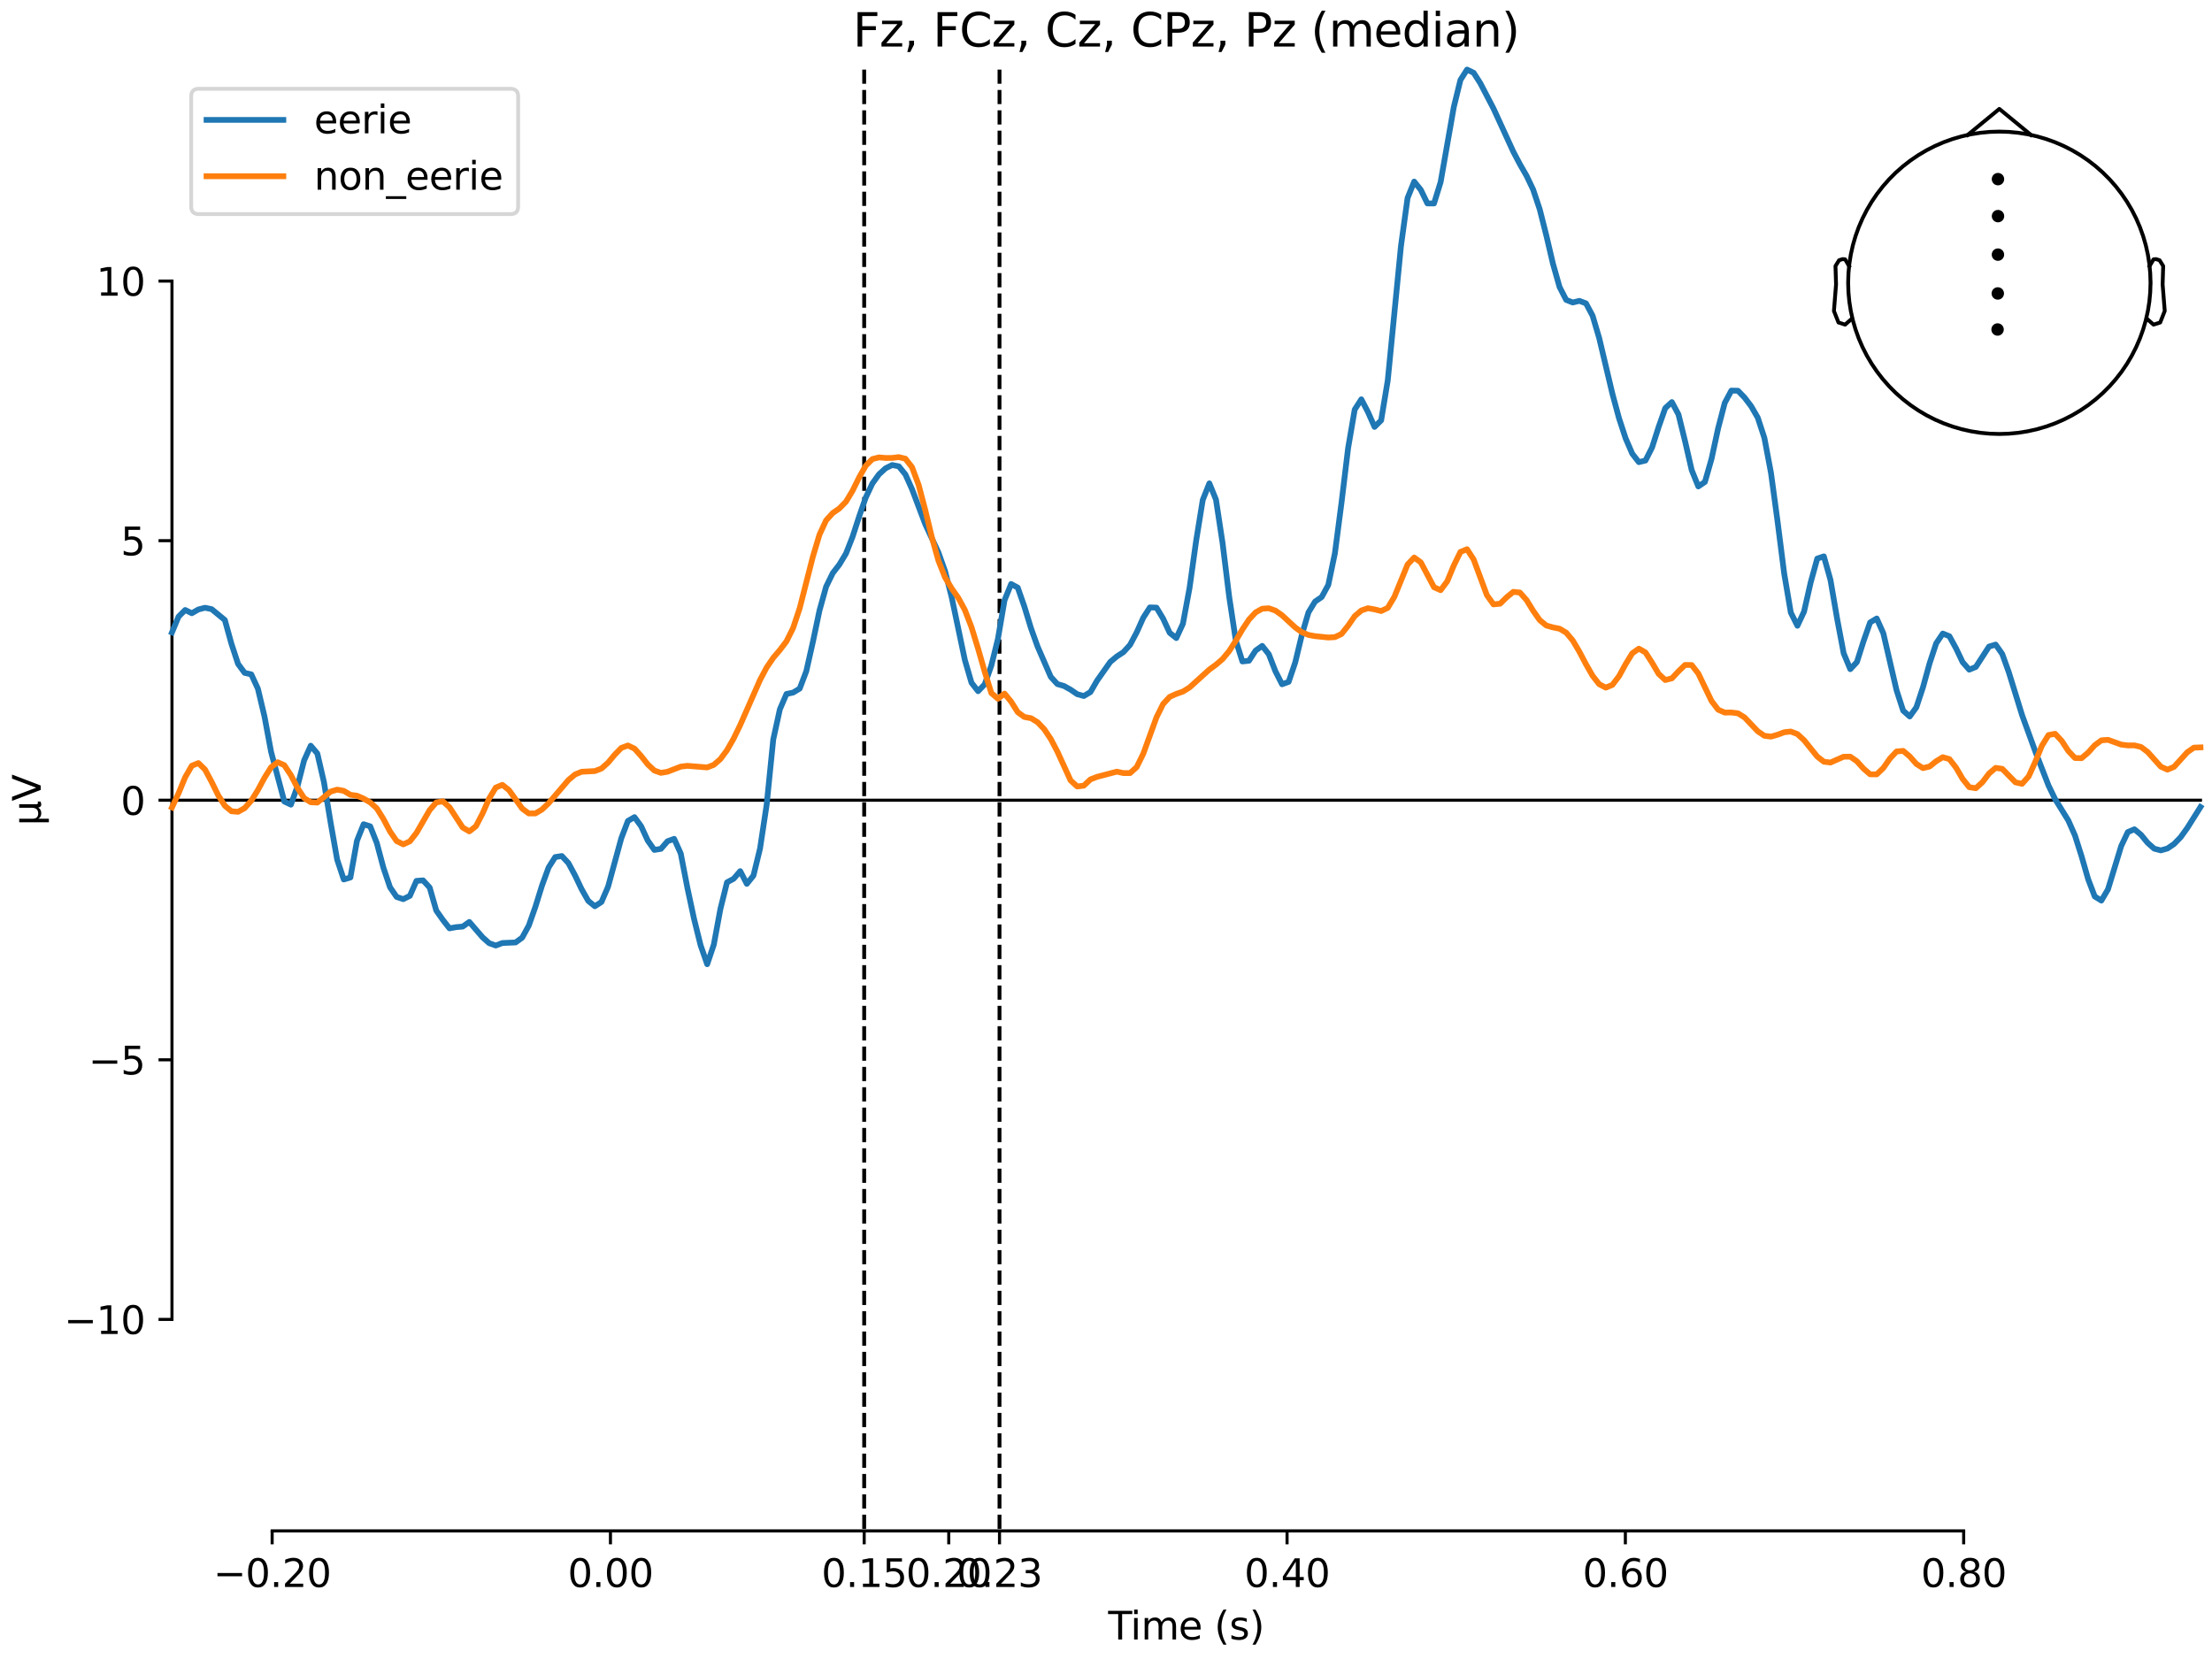 <?xml version="1.0" encoding="utf-8" standalone="no"?>
<!DOCTYPE svg PUBLIC "-//W3C//DTD SVG 1.1//EN"
  "http://www.w3.org/Graphics/SVG/1.1/DTD/svg11.dtd">
<svg xmlns:xlink="http://www.w3.org/1999/xlink" width="576pt" height="432pt" viewBox="0 0 576 432" xmlns="http://www.w3.org/2000/svg" version="1.1">
 <defs>
  <style type="text/css">*{stroke-linejoin: round; stroke-linecap: butt}</style>
 </defs>
 <g id="figure_1">
  <g id="patch_1">
   <path d="M 0 432 
L 576 432 
L 576 0 
L 0 0 
z
" style="fill: #ffffff"/>
  </g>
  <g id="axes_1">
   <g id="patch_2">
    <path d="M 44.783 398.644 
L 573 398.644 
L 573 18.118 
L 44.783 18.118 
L 44.783 398.644 
z
" style="fill: none; opacity: 0"/>
   </g>
   <g id="patch_3">
    <path d="M 44.783 343.565 
L 44.783 73.197 
" style="fill: none; stroke: #000000; stroke-width: 0.8; stroke-linejoin: miter; stroke-linecap: square"/>
   </g>
   <g id="LineCollection_1">
    <path d="M 225.031 18.118 
L 225.031 398.644 
" clip-path="url(#p640456755a)" style="fill: none; stroke-dasharray: 3.7,1.6; stroke-dashoffset: 0; stroke: #000000"/>
    <path d="M 260.268 18.118 
L 260.268 398.644 
" clip-path="url(#p640456755a)" style="fill: none; stroke-dasharray: 3.7,1.6; stroke-dashoffset: 0; stroke: #000000"/>
   </g>
   <g id="matplotlib.axis_1">
    <g id="xtick_1">
     <g id="line2d_1">
      <defs>
       <path id="m0214032843" d="M 0 0 
L 0 3.5 
" style="stroke: #000000; stroke-width: 0.8"/>
      </defs>
      <g>
       <use xlink:href="#m0214032843" x="70.867" y="398.644" style="stroke: #000000; stroke-width: 0.8"/>
      </g>
     </g>
     <g id="text_1">
      <!-- −0.20 -->
      <g transform="translate(55.544 413.242) scale(0.1 -0.1)">
       <defs>
        <path id="DejaVuSans-2212" d="M 678 2272 
L 4684 2272 
L 4684 1741 
L 678 1741 
L 678 2272 
z
" transform="scale(0.016)"/>
        <path id="DejaVuSans-30" d="M 2034 4250 
Q 1547 4250 1301 3770 
Q 1056 3291 1056 2328 
Q 1056 1369 1301 889 
Q 1547 409 2034 409 
Q 2525 409 2770 889 
Q 3016 1369 3016 2328 
Q 3016 3291 2770 3770 
Q 2525 4250 2034 4250 
z
M 2034 4750 
Q 2819 4750 3233 4129 
Q 3647 3509 3647 2328 
Q 3647 1150 3233 529 
Q 2819 -91 2034 -91 
Q 1250 -91 836 529 
Q 422 1150 422 2328 
Q 422 3509 836 4129 
Q 1250 4750 2034 4750 
z
" transform="scale(0.016)"/>
        <path id="DejaVuSans-2e" d="M 684 794 
L 1344 794 
L 1344 0 
L 684 0 
L 684 794 
z
" transform="scale(0.016)"/>
        <path id="DejaVuSans-32" d="M 1228 531 
L 3431 531 
L 3431 0 
L 469 0 
L 469 531 
Q 828 903 1448 1529 
Q 2069 2156 2228 2338 
Q 2531 2678 2651 2914 
Q 2772 3150 2772 3378 
Q 2772 3750 2511 3984 
Q 2250 4219 1831 4219 
Q 1534 4219 1204 4116 
Q 875 4013 500 3803 
L 500 4441 
Q 881 4594 1212 4672 
Q 1544 4750 1819 4750 
Q 2544 4750 2975 4387 
Q 3406 4025 3406 3419 
Q 3406 3131 3298 2873 
Q 3191 2616 2906 2266 
Q 2828 2175 2409 1742 
Q 1991 1309 1228 531 
z
" transform="scale(0.016)"/>
       </defs>
       <use xlink:href="#DejaVuSans-2212"/>
       <use xlink:href="#DejaVuSans-30" transform="translate(83.789 0)"/>
       <use xlink:href="#DejaVuSans-2e" transform="translate(147.412 0)"/>
       <use xlink:href="#DejaVuSans-32" transform="translate(179.199 0)"/>
       <use xlink:href="#DejaVuSans-30" transform="translate(242.822 0)"/>
      </g>
     </g>
    </g>
    <g id="xtick_2">
     <g id="line2d_2">
      <g>
       <use xlink:href="#m0214032843" x="158.96" y="398.644" style="stroke: #000000; stroke-width: 0.8"/>
      </g>
     </g>
     <g id="text_2">
      <!-- 0.00 -->
      <g transform="translate(147.828 413.242) scale(0.1 -0.1)">
       <use xlink:href="#DejaVuSans-30"/>
       <use xlink:href="#DejaVuSans-2e" transform="translate(63.623 0)"/>
       <use xlink:href="#DejaVuSans-30" transform="translate(95.41 0)"/>
       <use xlink:href="#DejaVuSans-30" transform="translate(159.033 0)"/>
      </g>
     </g>
    </g>
    <g id="xtick_3">
     <g id="line2d_3">
      <g>
       <use xlink:href="#m0214032843" x="225.031" y="398.644" style="stroke: #000000; stroke-width: 0.8"/>
      </g>
     </g>
     <g id="text_3">
      <!-- 0.15 -->
      <g transform="translate(213.898 413.242) scale(0.1 -0.1)">
       <defs>
        <path id="DejaVuSans-31" d="M 794 531 
L 1825 531 
L 1825 4091 
L 703 3866 
L 703 4441 
L 1819 4666 
L 2450 4666 
L 2450 531 
L 3481 531 
L 3481 0 
L 794 0 
L 794 531 
z
" transform="scale(0.016)"/>
        <path id="DejaVuSans-35" d="M 691 4666 
L 3169 4666 
L 3169 4134 
L 1269 4134 
L 1269 2991 
Q 1406 3038 1543 3061 
Q 1681 3084 1819 3084 
Q 2600 3084 3056 2656 
Q 3513 2228 3513 1497 
Q 3513 744 3044 326 
Q 2575 -91 1722 -91 
Q 1428 -91 1123 -41 
Q 819 9 494 109 
L 494 744 
Q 775 591 1075 516 
Q 1375 441 1709 441 
Q 2250 441 2565 725 
Q 2881 1009 2881 1497 
Q 2881 1984 2565 2268 
Q 2250 2553 1709 2553 
Q 1456 2553 1204 2497 
Q 953 2441 691 2322 
L 691 4666 
z
" transform="scale(0.016)"/>
       </defs>
       <use xlink:href="#DejaVuSans-30"/>
       <use xlink:href="#DejaVuSans-2e" transform="translate(63.623 0)"/>
       <use xlink:href="#DejaVuSans-31" transform="translate(95.41 0)"/>
       <use xlink:href="#DejaVuSans-35" transform="translate(159.033 0)"/>
      </g>
     </g>
    </g>
    <g id="xtick_4">
     <g id="line2d_4">
      <g>
       <use xlink:href="#m0214032843" x="247.054" y="398.644" style="stroke: #000000; stroke-width: 0.8"/>
      </g>
     </g>
     <g id="text_4">
      <!-- 0.20 -->
      <g transform="translate(235.921 413.242) scale(0.1 -0.1)">
       <use xlink:href="#DejaVuSans-30"/>
       <use xlink:href="#DejaVuSans-2e" transform="translate(63.623 0)"/>
       <use xlink:href="#DejaVuSans-32" transform="translate(95.41 0)"/>
       <use xlink:href="#DejaVuSans-30" transform="translate(159.033 0)"/>
      </g>
     </g>
    </g>
    <g id="xtick_5">
     <g id="line2d_5">
      <g>
       <use xlink:href="#m0214032843" x="260.268" y="398.644" style="stroke: #000000; stroke-width: 0.8"/>
      </g>
     </g>
     <g id="text_5">
      <!-- 0.23 -->
      <g transform="translate(249.135 413.242) scale(0.1 -0.1)">
       <defs>
        <path id="DejaVuSans-33" d="M 2597 2516 
Q 3050 2419 3304 2112 
Q 3559 1806 3559 1356 
Q 3559 666 3084 287 
Q 2609 -91 1734 -91 
Q 1441 -91 1130 -33 
Q 819 25 488 141 
L 488 750 
Q 750 597 1062 519 
Q 1375 441 1716 441 
Q 2309 441 2620 675 
Q 2931 909 2931 1356 
Q 2931 1769 2642 2001 
Q 2353 2234 1838 2234 
L 1294 2234 
L 1294 2753 
L 1863 2753 
Q 2328 2753 2575 2939 
Q 2822 3125 2822 3475 
Q 2822 3834 2567 4026 
Q 2313 4219 1838 4219 
Q 1578 4219 1281 4162 
Q 984 4106 628 3988 
L 628 4550 
Q 988 4650 1302 4700 
Q 1616 4750 1894 4750 
Q 2613 4750 3031 4423 
Q 3450 4097 3450 3541 
Q 3450 3153 3228 2886 
Q 3006 2619 2597 2516 
z
" transform="scale(0.016)"/>
       </defs>
       <use xlink:href="#DejaVuSans-30"/>
       <use xlink:href="#DejaVuSans-2e" transform="translate(63.623 0)"/>
       <use xlink:href="#DejaVuSans-32" transform="translate(95.41 0)"/>
       <use xlink:href="#DejaVuSans-33" transform="translate(159.033 0)"/>
      </g>
     </g>
    </g>
    <g id="xtick_6">
     <g id="line2d_6">
      <g>
       <use xlink:href="#m0214032843" x="335.147" y="398.644" style="stroke: #000000; stroke-width: 0.8"/>
      </g>
     </g>
     <g id="text_6">
      <!-- 0.40 -->
      <g transform="translate(324.015 413.242) scale(0.1 -0.1)">
       <defs>
        <path id="DejaVuSans-34" d="M 2419 4116 
L 825 1625 
L 2419 1625 
L 2419 4116 
z
M 2253 4666 
L 3047 4666 
L 3047 1625 
L 3713 1625 
L 3713 1100 
L 3047 1100 
L 3047 0 
L 2419 0 
L 2419 1100 
L 313 1100 
L 313 1709 
L 2253 4666 
z
" transform="scale(0.016)"/>
       </defs>
       <use xlink:href="#DejaVuSans-30"/>
       <use xlink:href="#DejaVuSans-2e" transform="translate(63.623 0)"/>
       <use xlink:href="#DejaVuSans-34" transform="translate(95.41 0)"/>
       <use xlink:href="#DejaVuSans-30" transform="translate(159.033 0)"/>
      </g>
     </g>
    </g>
    <g id="xtick_7">
     <g id="line2d_7">
      <g>
       <use xlink:href="#m0214032843" x="423.241" y="398.644" style="stroke: #000000; stroke-width: 0.8"/>
      </g>
     </g>
     <g id="text_7">
      <!-- 0.60 -->
      <g transform="translate(412.108 413.242) scale(0.1 -0.1)">
       <defs>
        <path id="DejaVuSans-36" d="M 2113 2584 
Q 1688 2584 1439 2293 
Q 1191 2003 1191 1497 
Q 1191 994 1439 701 
Q 1688 409 2113 409 
Q 2538 409 2786 701 
Q 3034 994 3034 1497 
Q 3034 2003 2786 2293 
Q 2538 2584 2113 2584 
z
M 3366 4563 
L 3366 3988 
Q 3128 4100 2886 4159 
Q 2644 4219 2406 4219 
Q 1781 4219 1451 3797 
Q 1122 3375 1075 2522 
Q 1259 2794 1537 2939 
Q 1816 3084 2150 3084 
Q 2853 3084 3261 2657 
Q 3669 2231 3669 1497 
Q 3669 778 3244 343 
Q 2819 -91 2113 -91 
Q 1303 -91 875 529 
Q 447 1150 447 2328 
Q 447 3434 972 4092 
Q 1497 4750 2381 4750 
Q 2619 4750 2861 4703 
Q 3103 4656 3366 4563 
z
" transform="scale(0.016)"/>
       </defs>
       <use xlink:href="#DejaVuSans-30"/>
       <use xlink:href="#DejaVuSans-2e" transform="translate(63.623 0)"/>
       <use xlink:href="#DejaVuSans-36" transform="translate(95.41 0)"/>
       <use xlink:href="#DejaVuSans-30" transform="translate(159.033 0)"/>
      </g>
     </g>
    </g>
    <g id="xtick_8">
     <g id="line2d_8">
      <g>
       <use xlink:href="#m0214032843" x="511.334" y="398.644" style="stroke: #000000; stroke-width: 0.8"/>
      </g>
     </g>
     <g id="text_8">
      <!-- 0.80 -->
      <g transform="translate(500.202 413.242) scale(0.1 -0.1)">
       <defs>
        <path id="DejaVuSans-38" d="M 2034 2216 
Q 1584 2216 1326 1975 
Q 1069 1734 1069 1313 
Q 1069 891 1326 650 
Q 1584 409 2034 409 
Q 2484 409 2743 651 
Q 3003 894 3003 1313 
Q 3003 1734 2745 1975 
Q 2488 2216 2034 2216 
z
M 1403 2484 
Q 997 2584 770 2862 
Q 544 3141 544 3541 
Q 544 4100 942 4425 
Q 1341 4750 2034 4750 
Q 2731 4750 3128 4425 
Q 3525 4100 3525 3541 
Q 3525 3141 3298 2862 
Q 3072 2584 2669 2484 
Q 3125 2378 3379 2068 
Q 3634 1759 3634 1313 
Q 3634 634 3220 271 
Q 2806 -91 2034 -91 
Q 1263 -91 848 271 
Q 434 634 434 1313 
Q 434 1759 690 2068 
Q 947 2378 1403 2484 
z
M 1172 3481 
Q 1172 3119 1398 2916 
Q 1625 2713 2034 2713 
Q 2441 2713 2670 2916 
Q 2900 3119 2900 3481 
Q 2900 3844 2670 4047 
Q 2441 4250 2034 4250 
Q 1625 4250 1398 4047 
Q 1172 3844 1172 3481 
z
" transform="scale(0.016)"/>
       </defs>
       <use xlink:href="#DejaVuSans-30"/>
       <use xlink:href="#DejaVuSans-2e" transform="translate(63.623 0)"/>
       <use xlink:href="#DejaVuSans-38" transform="translate(95.41 0)"/>
       <use xlink:href="#DejaVuSans-30" transform="translate(159.033 0)"/>
      </g>
     </g>
    </g>
    <g id="text_9">
     <!-- Time (s) -->
     <g transform="translate(288.562 426.92) scale(0.1 -0.1)">
      <defs>
       <path id="DejaVuSans-54" d="M -19 4666 
L 3928 4666 
L 3928 4134 
L 2272 4134 
L 2272 0 
L 1638 0 
L 1638 4134 
L -19 4134 
L -19 4666 
z
" transform="scale(0.016)"/>
       <path id="DejaVuSans-69" d="M 603 3500 
L 1178 3500 
L 1178 0 
L 603 0 
L 603 3500 
z
M 603 4863 
L 1178 4863 
L 1178 4134 
L 603 4134 
L 603 4863 
z
" transform="scale(0.016)"/>
       <path id="DejaVuSans-6d" d="M 3328 2828 
Q 3544 3216 3844 3400 
Q 4144 3584 4550 3584 
Q 5097 3584 5394 3201 
Q 5691 2819 5691 2113 
L 5691 0 
L 5113 0 
L 5113 2094 
Q 5113 2597 4934 2840 
Q 4756 3084 4391 3084 
Q 3944 3084 3684 2787 
Q 3425 2491 3425 1978 
L 3425 0 
L 2847 0 
L 2847 2094 
Q 2847 2600 2669 2842 
Q 2491 3084 2119 3084 
Q 1678 3084 1418 2786 
Q 1159 2488 1159 1978 
L 1159 0 
L 581 0 
L 581 3500 
L 1159 3500 
L 1159 2956 
Q 1356 3278 1631 3431 
Q 1906 3584 2284 3584 
Q 2666 3584 2933 3390 
Q 3200 3197 3328 2828 
z
" transform="scale(0.016)"/>
       <path id="DejaVuSans-65" d="M 3597 1894 
L 3597 1613 
L 953 1613 
Q 991 1019 1311 708 
Q 1631 397 2203 397 
Q 2534 397 2845 478 
Q 3156 559 3463 722 
L 3463 178 
Q 3153 47 2828 -22 
Q 2503 -91 2169 -91 
Q 1331 -91 842 396 
Q 353 884 353 1716 
Q 353 2575 817 3079 
Q 1281 3584 2069 3584 
Q 2775 3584 3186 3129 
Q 3597 2675 3597 1894 
z
M 3022 2063 
Q 3016 2534 2758 2815 
Q 2500 3097 2075 3097 
Q 1594 3097 1305 2825 
Q 1016 2553 972 2059 
L 3022 2063 
z
" transform="scale(0.016)"/>
       <path id="DejaVuSans-20" transform="scale(0.016)"/>
       <path id="DejaVuSans-28" d="M 1984 4856 
Q 1566 4138 1362 3434 
Q 1159 2731 1159 2009 
Q 1159 1288 1364 580 
Q 1569 -128 1984 -844 
L 1484 -844 
Q 1016 -109 783 600 
Q 550 1309 550 2009 
Q 550 2706 781 3412 
Q 1013 4119 1484 4856 
L 1984 4856 
z
" transform="scale(0.016)"/>
       <path id="DejaVuSans-73" d="M 2834 3397 
L 2834 2853 
Q 2591 2978 2328 3040 
Q 2066 3103 1784 3103 
Q 1356 3103 1142 2972 
Q 928 2841 928 2578 
Q 928 2378 1081 2264 
Q 1234 2150 1697 2047 
L 1894 2003 
Q 2506 1872 2764 1633 
Q 3022 1394 3022 966 
Q 3022 478 2636 193 
Q 2250 -91 1575 -91 
Q 1294 -91 989 -36 
Q 684 19 347 128 
L 347 722 
Q 666 556 975 473 
Q 1284 391 1588 391 
Q 1994 391 2212 530 
Q 2431 669 2431 922 
Q 2431 1156 2273 1281 
Q 2116 1406 1581 1522 
L 1381 1569 
Q 847 1681 609 1914 
Q 372 2147 372 2553 
Q 372 3047 722 3315 
Q 1072 3584 1716 3584 
Q 2034 3584 2315 3537 
Q 2597 3491 2834 3397 
z
" transform="scale(0.016)"/>
       <path id="DejaVuSans-29" d="M 513 4856 
L 1013 4856 
Q 1481 4119 1714 3412 
Q 1947 2706 1947 2009 
Q 1947 1309 1714 600 
Q 1481 -109 1013 -844 
L 513 -844 
Q 928 -128 1133 580 
Q 1338 1288 1338 2009 
Q 1338 2731 1133 3434 
Q 928 4138 513 4856 
z
" transform="scale(0.016)"/>
      </defs>
      <use xlink:href="#DejaVuSans-54"/>
      <use xlink:href="#DejaVuSans-69" transform="translate(57.959 0)"/>
      <use xlink:href="#DejaVuSans-6d" transform="translate(85.742 0)"/>
      <use xlink:href="#DejaVuSans-65" transform="translate(183.154 0)"/>
      <use xlink:href="#DejaVuSans-20" transform="translate(244.678 0)"/>
      <use xlink:href="#DejaVuSans-28" transform="translate(276.465 0)"/>
      <use xlink:href="#DejaVuSans-73" transform="translate(315.479 0)"/>
      <use xlink:href="#DejaVuSans-29" transform="translate(367.578 0)"/>
     </g>
    </g>
   </g>
   <g id="matplotlib.axis_2">
    <g id="ytick_1">
     <g id="line2d_9">
      <defs>
       <path id="maa19391812" d="M 0 0 
L -3.5 0 
" style="stroke: #000000; stroke-width: 0.8"/>
      </defs>
      <g>
       <use xlink:href="#maa19391812" x="44.783" y="343.565" style="stroke: #000000; stroke-width: 0.8"/>
      </g>
     </g>
     <g id="text_10">
      <!-- −10 -->
      <g transform="translate(16.678 347.364) scale(0.1 -0.1)">
       <use xlink:href="#DejaVuSans-2212"/>
       <use xlink:href="#DejaVuSans-31" transform="translate(83.789 0)"/>
       <use xlink:href="#DejaVuSans-30" transform="translate(147.412 0)"/>
      </g>
     </g>
    </g>
    <g id="ytick_2">
     <g id="line2d_10">
      <g>
       <use xlink:href="#maa19391812" x="44.783" y="275.973" style="stroke: #000000; stroke-width: 0.8"/>
      </g>
     </g>
     <g id="text_11">
      <!-- −5 -->
      <g transform="translate(23.041 279.772) scale(0.1 -0.1)">
       <use xlink:href="#DejaVuSans-2212"/>
       <use xlink:href="#DejaVuSans-35" transform="translate(83.789 0)"/>
      </g>
     </g>
    </g>
    <g id="ytick_3">
     <g id="line2d_11">
      <g>
       <use xlink:href="#maa19391812" x="44.783" y="208.381" style="stroke: #000000; stroke-width: 0.8"/>
      </g>
     </g>
     <g id="text_12">
      <!-- 0 -->
      <g transform="translate(31.421 212.18) scale(0.1 -0.1)">
       <use xlink:href="#DejaVuSans-30"/>
      </g>
     </g>
    </g>
    <g id="ytick_4">
     <g id="line2d_12">
      <g>
       <use xlink:href="#maa19391812" x="44.783" y="140.789" style="stroke: #000000; stroke-width: 0.8"/>
      </g>
     </g>
     <g id="text_13">
      <!-- 5 -->
      <g transform="translate(31.421 144.588) scale(0.1 -0.1)">
       <use xlink:href="#DejaVuSans-35"/>
      </g>
     </g>
    </g>
    <g id="ytick_5">
     <g id="line2d_13">
      <g>
       <use xlink:href="#maa19391812" x="44.783" y="73.197" style="stroke: #000000; stroke-width: 0.8"/>
      </g>
     </g>
     <g id="text_14">
      <!-- 10 -->
      <g transform="translate(25.058 76.996) scale(0.1 -0.1)">
       <use xlink:href="#DejaVuSans-31"/>
       <use xlink:href="#DejaVuSans-30" transform="translate(63.623 0)"/>
      </g>
     </g>
    </g>
    <g id="text_15">
     <!-- µV -->
     <g transform="translate(10.599 214.982) rotate(-90) scale(0.1 -0.1)">
      <defs>
       <path id="DejaVuSans-b5" d="M 544 -1331 
L 544 3500 
L 1119 3500 
L 1119 1325 
Q 1119 872 1334 640 
Q 1550 409 1972 409 
Q 2434 409 2667 671 
Q 2900 934 2900 1459 
L 2900 3500 
L 3475 3500 
L 3475 806 
Q 3475 619 3529 530 
Q 3584 441 3700 441 
Q 3728 441 3778 458 
Q 3828 475 3916 513 
L 3916 50 
Q 3788 -22 3673 -56 
Q 3559 -91 3450 -91 
Q 3234 -91 3106 31 
Q 2978 153 2931 403 
Q 2775 156 2548 32 
Q 2322 -91 2016 -91 
Q 1697 -91 1473 31 
Q 1250 153 1119 397 
L 1119 -1331 
L 544 -1331 
z
" transform="scale(0.016)"/>
       <path id="DejaVuSans-56" d="M 1831 0 
L 50 4666 
L 709 4666 
L 2188 738 
L 3669 4666 
L 4325 4666 
L 2547 0 
L 1831 0 
z
" transform="scale(0.016)"/>
      </defs>
      <use xlink:href="#DejaVuSans-b5"/>
      <use xlink:href="#DejaVuSans-56" transform="translate(63.623 0)"/>
     </g>
    </g>
   </g>
   <g id="patch_4">
    <path d="M 70.867 398.644 
L 511.334 398.644 
" style="fill: none; stroke: #000000; stroke-width: 0.8; stroke-linejoin: miter; stroke-linecap: square"/>
   </g>
   <g id="patch_5">
    <path d="M 44.783 208.381 
L 573 208.381 
" style="fill: none; stroke: #000000; stroke-width: 0.8; stroke-linejoin: miter; stroke-linecap: square"/>
   </g>
   <g id="text_16">
    <!-- Fz, FCz, Cz, CPz, Pz (median) -->
    <g transform="translate(222.104 12.118) scale(0.12 -0.12)">
     <defs>
      <path id="DejaVuSans-46" d="M 628 4666 
L 3309 4666 
L 3309 4134 
L 1259 4134 
L 1259 2759 
L 3109 2759 
L 3109 2228 
L 1259 2228 
L 1259 0 
L 628 0 
L 628 4666 
z
" transform="scale(0.016)"/>
      <path id="DejaVuSans-7a" d="M 353 3500 
L 3084 3500 
L 3084 2975 
L 922 459 
L 3084 459 
L 3084 0 
L 275 0 
L 275 525 
L 2438 3041 
L 353 3041 
L 353 3500 
z
" transform="scale(0.016)"/>
      <path id="DejaVuSans-2c" d="M 750 794 
L 1409 794 
L 1409 256 
L 897 -744 
L 494 -744 
L 750 256 
L 750 794 
z
" transform="scale(0.016)"/>
      <path id="DejaVuSans-43" d="M 4122 4306 
L 4122 3641 
Q 3803 3938 3442 4084 
Q 3081 4231 2675 4231 
Q 1875 4231 1450 3742 
Q 1025 3253 1025 2328 
Q 1025 1406 1450 917 
Q 1875 428 2675 428 
Q 3081 428 3442 575 
Q 3803 722 4122 1019 
L 4122 359 
Q 3791 134 3420 21 
Q 3050 -91 2638 -91 
Q 1578 -91 968 557 
Q 359 1206 359 2328 
Q 359 3453 968 4101 
Q 1578 4750 2638 4750 
Q 3056 4750 3426 4639 
Q 3797 4528 4122 4306 
z
" transform="scale(0.016)"/>
      <path id="DejaVuSans-50" d="M 1259 4147 
L 1259 2394 
L 2053 2394 
Q 2494 2394 2734 2622 
Q 2975 2850 2975 3272 
Q 2975 3691 2734 3919 
Q 2494 4147 2053 4147 
L 1259 4147 
z
M 628 4666 
L 2053 4666 
Q 2838 4666 3239 4311 
Q 3641 3956 3641 3272 
Q 3641 2581 3239 2228 
Q 2838 1875 2053 1875 
L 1259 1875 
L 1259 0 
L 628 0 
L 628 4666 
z
" transform="scale(0.016)"/>
      <path id="DejaVuSans-64" d="M 2906 2969 
L 2906 4863 
L 3481 4863 
L 3481 0 
L 2906 0 
L 2906 525 
Q 2725 213 2448 61 
Q 2172 -91 1784 -91 
Q 1150 -91 751 415 
Q 353 922 353 1747 
Q 353 2572 751 3078 
Q 1150 3584 1784 3584 
Q 2172 3584 2448 3432 
Q 2725 3281 2906 2969 
z
M 947 1747 
Q 947 1113 1208 752 
Q 1469 391 1925 391 
Q 2381 391 2643 752 
Q 2906 1113 2906 1747 
Q 2906 2381 2643 2742 
Q 2381 3103 1925 3103 
Q 1469 3103 1208 2742 
Q 947 2381 947 1747 
z
" transform="scale(0.016)"/>
      <path id="DejaVuSans-61" d="M 2194 1759 
Q 1497 1759 1228 1600 
Q 959 1441 959 1056 
Q 959 750 1161 570 
Q 1363 391 1709 391 
Q 2188 391 2477 730 
Q 2766 1069 2766 1631 
L 2766 1759 
L 2194 1759 
z
M 3341 1997 
L 3341 0 
L 2766 0 
L 2766 531 
Q 2569 213 2275 61 
Q 1981 -91 1556 -91 
Q 1019 -91 701 211 
Q 384 513 384 1019 
Q 384 1609 779 1909 
Q 1175 2209 1959 2209 
L 2766 2209 
L 2766 2266 
Q 2766 2663 2505 2880 
Q 2244 3097 1772 3097 
Q 1472 3097 1187 3025 
Q 903 2953 641 2809 
L 641 3341 
Q 956 3463 1253 3523 
Q 1550 3584 1831 3584 
Q 2591 3584 2966 3190 
Q 3341 2797 3341 1997 
z
" transform="scale(0.016)"/>
      <path id="DejaVuSans-6e" d="M 3513 2113 
L 3513 0 
L 2938 0 
L 2938 2094 
Q 2938 2591 2744 2837 
Q 2550 3084 2163 3084 
Q 1697 3084 1428 2787 
Q 1159 2491 1159 1978 
L 1159 0 
L 581 0 
L 581 3500 
L 1159 3500 
L 1159 2956 
Q 1366 3272 1645 3428 
Q 1925 3584 2291 3584 
Q 2894 3584 3203 3211 
Q 3513 2838 3513 2113 
z
" transform="scale(0.016)"/>
     </defs>
     <use xlink:href="#DejaVuSans-46"/>
     <use xlink:href="#DejaVuSans-7a" transform="translate(57.52 0)"/>
     <use xlink:href="#DejaVuSans-2c" transform="translate(110.01 0)"/>
     <use xlink:href="#DejaVuSans-20" transform="translate(141.797 0)"/>
     <use xlink:href="#DejaVuSans-46" transform="translate(173.584 0)"/>
     <use xlink:href="#DejaVuSans-43" transform="translate(231.104 0)"/>
     <use xlink:href="#DejaVuSans-7a" transform="translate(300.928 0)"/>
     <use xlink:href="#DejaVuSans-2c" transform="translate(353.418 0)"/>
     <use xlink:href="#DejaVuSans-20" transform="translate(385.205 0)"/>
     <use xlink:href="#DejaVuSans-43" transform="translate(416.992 0)"/>
     <use xlink:href="#DejaVuSans-7a" transform="translate(486.816 0)"/>
     <use xlink:href="#DejaVuSans-2c" transform="translate(539.307 0)"/>
     <use xlink:href="#DejaVuSans-20" transform="translate(571.094 0)"/>
     <use xlink:href="#DejaVuSans-43" transform="translate(602.881 0)"/>
     <use xlink:href="#DejaVuSans-50" transform="translate(672.705 0)"/>
     <use xlink:href="#DejaVuSans-7a" transform="translate(733.008 0)"/>
     <use xlink:href="#DejaVuSans-2c" transform="translate(785.498 0)"/>
     <use xlink:href="#DejaVuSans-20" transform="translate(817.285 0)"/>
     <use xlink:href="#DejaVuSans-50" transform="translate(849.072 0)"/>
     <use xlink:href="#DejaVuSans-7a" transform="translate(909.375 0)"/>
     <use xlink:href="#DejaVuSans-20" transform="translate(961.865 0)"/>
     <use xlink:href="#DejaVuSans-28" transform="translate(993.652 0)"/>
     <use xlink:href="#DejaVuSans-6d" transform="translate(1032.666 0)"/>
     <use xlink:href="#DejaVuSans-65" transform="translate(1130.078 0)"/>
     <use xlink:href="#DejaVuSans-64" transform="translate(1191.602 0)"/>
     <use xlink:href="#DejaVuSans-69" transform="translate(1255.078 0)"/>
     <use xlink:href="#DejaVuSans-61" transform="translate(1282.861 0)"/>
     <use xlink:href="#DejaVuSans-6e" transform="translate(1344.141 0)"/>
     <use xlink:href="#DejaVuSans-29" transform="translate(1407.52 0)"/>
    </g>
   </g>
   <g id="legend_1">
    <g id="patch_6">
     <path d="M 51.783 55.753 
L 132.925 55.753 
Q 134.925 55.753 134.925 53.753 
L 134.925 25.118 
Q 134.925 23.118 132.925 23.118 
L 51.783 23.118 
Q 49.783 23.118 49.783 25.118 
L 49.783 53.753 
Q 49.783 55.753 51.783 55.753 
z
" style="fill: #ffffff; opacity: 0.8; stroke: #cccccc; stroke-linejoin: miter"/>
    </g>
    <g id="line2d_14">
     <path d="M 53.783 31.217 
L 63.783 31.217 
L 73.783 31.217 
" style="fill: none; stroke: #1f77b4; stroke-width: 1.5; stroke-linecap: square"/>
    </g>
    <g id="text_17">
     <!-- eerie -->
     <g transform="translate(81.783 34.717) scale(0.1 -0.1)">
      <defs>
       <path id="DejaVuSans-72" d="M 2631 2963 
Q 2534 3019 2420 3045 
Q 2306 3072 2169 3072 
Q 1681 3072 1420 2755 
Q 1159 2438 1159 1844 
L 1159 0 
L 581 0 
L 581 3500 
L 1159 3500 
L 1159 2956 
Q 1341 3275 1631 3429 
Q 1922 3584 2338 3584 
Q 2397 3584 2469 3576 
Q 2541 3569 2628 3553 
L 2631 2963 
z
" transform="scale(0.016)"/>
      </defs>
      <use xlink:href="#DejaVuSans-65"/>
      <use xlink:href="#DejaVuSans-65" transform="translate(61.523 0)"/>
      <use xlink:href="#DejaVuSans-72" transform="translate(123.047 0)"/>
      <use xlink:href="#DejaVuSans-69" transform="translate(164.16 0)"/>
      <use xlink:href="#DejaVuSans-65" transform="translate(191.943 0)"/>
     </g>
    </g>
    <g id="line2d_15">
     <path d="M 53.783 45.895 
L 63.783 45.895 
L 73.783 45.895 
" style="fill: none; stroke: #ff7f0e; stroke-width: 1.5; stroke-linecap: square"/>
    </g>
    <g id="text_18">
     <!-- non_eerie -->
     <g transform="translate(81.783 49.395) scale(0.1 -0.1)">
      <defs>
       <path id="DejaVuSans-6f" d="M 1959 3097 
Q 1497 3097 1228 2736 
Q 959 2375 959 1747 
Q 959 1119 1226 758 
Q 1494 397 1959 397 
Q 2419 397 2687 759 
Q 2956 1122 2956 1747 
Q 2956 2369 2687 2733 
Q 2419 3097 1959 3097 
z
M 1959 3584 
Q 2709 3584 3137 3096 
Q 3566 2609 3566 1747 
Q 3566 888 3137 398 
Q 2709 -91 1959 -91 
Q 1206 -91 779 398 
Q 353 888 353 1747 
Q 353 2609 779 3096 
Q 1206 3584 1959 3584 
z
" transform="scale(0.016)"/>
       <path id="DejaVuSans-5f" d="M 3263 -1063 
L 3263 -1509 
L -63 -1509 
L -63 -1063 
L 3263 -1063 
z
" transform="scale(0.016)"/>
      </defs>
      <use xlink:href="#DejaVuSans-6e"/>
      <use xlink:href="#DejaVuSans-6f" transform="translate(63.379 0)"/>
      <use xlink:href="#DejaVuSans-6e" transform="translate(124.561 0)"/>
      <use xlink:href="#DejaVuSans-5f" transform="translate(187.939 0)"/>
      <use xlink:href="#DejaVuSans-65" transform="translate(237.939 0)"/>
      <use xlink:href="#DejaVuSans-65" transform="translate(299.463 0)"/>
      <use xlink:href="#DejaVuSans-72" transform="translate(360.986 0)"/>
      <use xlink:href="#DejaVuSans-69" transform="translate(402.1 0)"/>
      <use xlink:href="#DejaVuSans-65" transform="translate(429.883 0)"/>
     </g>
    </g>
   </g>
   <g id="line2d_16">
    <path d="M 44.783 164.674 
L 46.504 160.547 
L 48.224 158.841 
L 49.945 159.684 
L 51.665 158.7 
L 53.386 158.26 
L 55.107 158.62 
L 58.548 161.446 
L 60.268 167.639 
L 61.989 172.88 
L 63.709 175.214 
L 65.43 175.602 
L 67.151 179.317 
L 68.871 186.553 
L 70.592 195.79 
L 74.033 208.713 
L 75.753 209.527 
L 77.474 204.701 
L 79.195 197.999 
L 80.915 194.18 
L 82.636 196.211 
L 84.356 203.669 
L 86.077 214.112 
L 87.797 223.849 
L 89.518 229.016 
L 91.239 228.499 
L 92.959 218.913 
L 94.68 214.625 
L 96.4 215.17 
L 98.121 219.526 
L 99.841 225.959 
L 101.562 231.043 
L 103.283 233.559 
L 105.003 234.136 
L 106.724 233.283 
L 108.444 229.38 
L 110.165 229.247 
L 111.886 231.115 
L 113.606 237.104 
L 115.327 239.543 
L 117.047 241.739 
L 118.768 241.424 
L 120.488 241.278 
L 122.209 240.068 
L 125.65 244.058 
L 127.371 245.595 
L 129.091 246.212 
L 130.812 245.558 
L 134.253 245.415 
L 135.974 244.163 
L 137.694 241.019 
L 139.415 236.131 
L 141.135 230.597 
L 142.856 225.886 
L 144.576 223.181 
L 146.297 222.903 
L 148.018 224.751 
L 149.738 227.954 
L 151.459 231.561 
L 153.179 234.585 
L 154.9 235.988 
L 156.62 234.87 
L 158.341 230.893 
L 161.782 218.288 
L 163.503 213.773 
L 165.223 212.781 
L 166.944 215.141 
L 168.664 218.866 
L 170.385 221.315 
L 172.106 221.04 
L 173.826 219.056 
L 175.547 218.433 
L 177.267 222.255 
L 178.988 231.155 
L 180.709 239.193 
L 182.429 246.133 
L 184.15 251.082 
L 185.87 245.997 
L 187.591 236.703 
L 189.311 229.761 
L 191.032 228.836 
L 192.753 226.844 
L 194.473 230.153 
L 196.194 228.013 
L 197.914 220.958 
L 199.635 209.563 
L 201.355 192.558 
L 203.076 184.703 
L 204.797 180.706 
L 206.517 180.347 
L 208.238 179.305 
L 209.958 174.784 
L 211.679 167.128 
L 213.399 158.944 
L 215.12 152.773 
L 216.841 149.247 
L 218.561 147.012 
L 220.282 144.16 
L 222.002 139.788 
L 223.723 134.484 
L 225.443 129.551 
L 227.164 125.902 
L 228.885 123.515 
L 230.605 121.943 
L 232.326 121.089 
L 234.046 121.429 
L 235.767 123.543 
L 237.488 127.38 
L 240.929 136.477 
L 244.37 143.886 
L 246.09 148.729 
L 247.811 155.507 
L 251.252 171.876 
L 252.973 177.782 
L 254.693 179.983 
L 256.414 178.198 
L 258.134 173.34 
L 259.855 166.378 
L 261.576 156.307 
L 263.296 152.072 
L 265.017 153.008 
L 266.737 157.923 
L 268.458 163.554 
L 270.178 168.345 
L 273.62 176.251 
L 275.34 178.129 
L 277.061 178.627 
L 278.781 179.587 
L 280.502 180.764 
L 282.222 181.241 
L 283.943 180.216 
L 285.664 177.25 
L 289.105 172.367 
L 290.825 170.934 
L 292.546 169.811 
L 294.267 167.913 
L 295.987 164.681 
L 297.708 160.849 
L 299.428 158.171 
L 301.149 158.222 
L 302.869 161.076 
L 304.59 164.792 
L 306.311 166.15 
L 308.031 162.415 
L 309.752 153.134 
L 311.472 140.831 
L 313.193 130.192 
L 314.913 125.864 
L 316.634 130.079 
L 318.355 141.409 
L 320.075 155.375 
L 321.796 166.747 
L 323.516 172.239 
L 325.237 172.056 
L 326.957 169.408 
L 328.678 168.184 
L 330.399 170.366 
L 332.119 174.797 
L 333.84 178.181 
L 335.56 177.557 
L 337.281 172.479 
L 339.001 165.323 
L 340.722 159.464 
L 342.443 156.643 
L 344.163 155.476 
L 345.884 152.312 
L 347.604 144.073 
L 349.325 130.911 
L 351.046 116.676 
L 352.766 106.647 
L 354.487 103.976 
L 356.207 107.28 
L 357.928 111.165 
L 359.648 109.459 
L 361.369 99.061 
L 364.81 64.064 
L 366.531 51.551 
L 368.251 47.288 
L 369.972 49.431 
L 371.692 52.97 
L 373.413 52.981 
L 375.134 47.41 
L 378.575 27.838 
L 380.295 20.827 
L 382.016 18.118 
L 383.736 18.956 
L 385.457 21.649 
L 388.898 28.251 
L 392.339 35.746 
L 394.06 39.497 
L 395.78 42.764 
L 397.501 45.754 
L 399.222 49.352 
L 400.942 54.506 
L 402.663 61.322 
L 404.383 68.665 
L 406.104 74.733 
L 407.825 78.085 
L 409.545 78.765 
L 411.266 78.345 
L 412.986 78.99 
L 414.707 82.217 
L 416.427 88.035 
L 419.869 102.548 
L 421.589 108.912 
L 423.31 114.145 
L 425.03 118.127 
L 426.751 120.34 
L 428.471 119.928 
L 430.192 116.531 
L 431.913 111.156 
L 433.633 106.27 
L 435.354 104.705 
L 437.074 107.933 
L 438.795 114.928 
L 440.515 122.419 
L 442.236 126.665 
L 443.957 125.499 
L 445.677 119.493 
L 447.398 111.528 
L 449.118 104.931 
L 450.839 101.714 
L 452.559 101.748 
L 454.28 103.52 
L 456.001 105.781 
L 457.721 108.762 
L 459.442 114.034 
L 461.162 123.144 
L 462.883 135.842 
L 464.603 149.375 
L 466.324 159.519 
L 468.045 162.944 
L 469.765 159.275 
L 471.486 151.71 
L 473.206 145.461 
L 474.927 144.876 
L 476.648 150.999 
L 478.368 161.028 
L 480.089 170.124 
L 481.809 174.247 
L 483.53 172.411 
L 485.25 166.998 
L 486.971 162.083 
L 488.692 161.054 
L 490.412 164.895 
L 493.853 179.723 
L 495.574 185.05 
L 497.294 186.57 
L 499.015 184.183 
L 500.736 178.976 
L 502.456 172.751 
L 504.177 167.529 
L 505.897 164.977 
L 507.618 165.673 
L 509.338 168.807 
L 511.059 172.415 
L 512.78 174.381 
L 514.5 173.672 
L 517.941 168.364 
L 519.662 167.846 
L 521.382 170.304 
L 523.103 175.096 
L 526.544 186.212 
L 529.985 195.67 
L 533.427 204.537 
L 535.147 208.081 
L 538.588 213.649 
L 540.309 217.535 
L 542.029 222.948 
L 543.75 228.938 
L 545.471 233.445 
L 547.191 234.51 
L 548.912 231.587 
L 552.353 220.319 
L 554.073 216.677 
L 555.794 215.94 
L 557.515 217.367 
L 559.235 219.468 
L 560.956 220.989 
L 562.676 221.436 
L 564.397 220.947 
L 566.117 219.777 
L 567.838 218.006 
L 569.559 215.611 
L 573 210.149 
L 573 210.149 
" style="fill: none; stroke: #1f77b4; stroke-width: 1.5; stroke-linecap: square"/>
   </g>
   <g id="line2d_17">
    <path d="M 44.783 210.241 
L 46.504 206.547 
L 48.224 202.388 
L 49.945 199.403 
L 51.665 198.7 
L 53.386 200.383 
L 55.107 203.604 
L 56.827 207.102 
L 58.548 209.818 
L 60.268 211.248 
L 61.989 211.394 
L 63.709 210.436 
L 65.43 208.497 
L 67.151 205.721 
L 68.871 202.539 
L 70.592 199.789 
L 72.312 198.487 
L 74.033 199.253 
L 75.753 201.845 
L 77.474 205.167 
L 79.195 207.812 
L 80.915 208.903 
L 82.636 208.99 
L 86.077 206.137 
L 87.797 205.614 
L 89.518 205.937 
L 91.239 206.961 
L 92.959 207.201 
L 94.68 207.948 
L 96.4 208.955 
L 98.121 210.487 
L 99.841 213.258 
L 101.562 216.519 
L 103.283 219.009 
L 105.003 219.865 
L 106.724 219.084 
L 108.444 216.892 
L 111.886 210.93 
L 113.606 208.951 
L 115.327 208.664 
L 117.047 210.209 
L 120.488 215.49 
L 122.209 216.492 
L 123.93 215.153 
L 125.65 211.842 
L 127.371 207.935 
L 129.091 205.089 
L 130.812 204.367 
L 132.532 205.734 
L 135.974 210.547 
L 137.694 211.82 
L 139.415 211.814 
L 141.135 210.797 
L 142.856 209.155 
L 148.018 203.114 
L 149.738 201.671 
L 151.459 200.962 
L 154.9 200.784 
L 156.62 200.125 
L 158.341 198.594 
L 160.062 196.529 
L 161.782 194.76 
L 163.503 194.118 
L 165.223 194.936 
L 166.944 196.848 
L 168.664 199.03 
L 170.385 200.642 
L 172.106 201.25 
L 173.826 200.961 
L 177.267 199.629 
L 178.988 199.418 
L 184.15 199.837 
L 185.87 199.163 
L 187.591 197.664 
L 189.311 195.343 
L 191.032 192.331 
L 192.753 188.79 
L 197.914 177.056 
L 199.635 173.804 
L 201.355 171.293 
L 203.076 169.269 
L 204.797 166.997 
L 206.517 163.547 
L 208.238 158.376 
L 211.679 144.923 
L 213.399 139.2 
L 215.12 135.494 
L 216.841 133.599 
L 218.561 132.403 
L 220.282 130.65 
L 222.002 127.789 
L 223.723 124.302 
L 225.443 121.274 
L 227.164 119.542 
L 228.885 119.107 
L 230.605 119.253 
L 232.326 119.243 
L 234.046 119.03 
L 235.767 119.446 
L 237.488 121.652 
L 239.208 126.265 
L 240.929 132.807 
L 242.649 139.889 
L 244.37 146.004 
L 246.09 150.352 
L 247.811 153.222 
L 249.532 155.675 
L 251.252 158.842 
L 252.973 163.311 
L 254.693 168.909 
L 256.414 174.908 
L 258.134 180.448 
L 259.855 181.956 
L 261.576 180.61 
L 263.296 182.71 
L 265.017 185.447 
L 266.737 186.698 
L 268.458 187.015 
L 270.178 188.057 
L 271.899 189.86 
L 273.62 192.427 
L 275.34 195.707 
L 278.781 203.228 
L 280.502 204.789 
L 282.222 204.58 
L 283.943 202.961 
L 285.664 202.291 
L 290.825 200.937 
L 292.546 201.312 
L 294.267 201.312 
L 295.987 199.757 
L 297.708 196.262 
L 301.149 186.788 
L 302.869 183.322 
L 304.59 181.462 
L 306.311 180.684 
L 308.031 180.082 
L 309.752 179.014 
L 314.913 174.348 
L 316.634 173.092 
L 318.355 171.613 
L 320.075 169.538 
L 321.796 166.846 
L 323.516 163.92 
L 325.237 161.319 
L 326.957 159.468 
L 328.678 158.509 
L 330.399 158.39 
L 332.119 159.002 
L 333.84 160.212 
L 337.281 163.391 
L 339.001 164.632 
L 340.722 165.34 
L 342.443 165.652 
L 345.884 166.004 
L 347.604 165.906 
L 349.325 165.095 
L 351.046 162.925 
L 352.766 160.442 
L 354.487 158.972 
L 356.207 158.375 
L 357.928 158.678 
L 359.648 159.111 
L 361.369 158.287 
L 363.09 155.414 
L 366.531 146.992 
L 368.251 145.18 
L 369.972 146.428 
L 373.413 152.912 
L 375.134 153.682 
L 376.854 151.371 
L 378.575 147.232 
L 380.295 143.726 
L 382.016 143.013 
L 383.736 145.68 
L 387.178 154.967 
L 388.898 157.376 
L 390.619 157.204 
L 392.339 155.524 
L 394.06 154.117 
L 395.78 154.3 
L 397.501 156.233 
L 399.222 159.029 
L 400.942 161.484 
L 402.663 162.883 
L 404.383 163.371 
L 406.104 163.718 
L 407.825 164.729 
L 409.545 166.781 
L 411.266 169.699 
L 412.986 172.966 
L 414.707 175.972 
L 416.427 178.161 
L 418.148 179.057 
L 419.869 178.337 
L 421.589 176.076 
L 423.31 172.939 
L 425.03 170.128 
L 426.751 168.906 
L 428.471 169.883 
L 430.192 172.555 
L 431.913 175.476 
L 433.633 177.075 
L 435.354 176.642 
L 437.074 174.804 
L 438.795 173.143 
L 440.515 173.171 
L 442.236 175.38 
L 445.677 182.532 
L 447.398 184.795 
L 449.118 185.553 
L 450.839 185.526 
L 452.559 185.741 
L 454.28 186.813 
L 457.721 190.425 
L 459.442 191.593 
L 461.162 191.814 
L 462.883 191.319 
L 464.603 190.675 
L 466.324 190.487 
L 468.045 191.153 
L 469.765 192.734 
L 473.206 197 
L 474.927 198.349 
L 476.648 198.56 
L 480.089 197.049 
L 481.809 197.039 
L 483.53 198.229 
L 485.25 200.137 
L 486.971 201.624 
L 488.692 201.646 
L 490.412 199.988 
L 492.133 197.523 
L 493.853 195.688 
L 495.574 195.523 
L 497.294 196.972 
L 499.015 198.924 
L 500.736 200.016 
L 502.456 199.603 
L 504.177 198.214 
L 505.897 197.176 
L 507.618 197.665 
L 509.338 199.868 
L 511.059 202.812 
L 512.78 204.971 
L 514.5 205.253 
L 516.221 203.69 
L 517.941 201.422 
L 519.662 199.955 
L 521.382 200.208 
L 524.824 203.723 
L 526.544 204.102 
L 528.265 202.175 
L 529.985 198.362 
L 531.706 194.179 
L 533.427 191.405 
L 535.147 191.075 
L 536.868 192.917 
L 538.588 195.556 
L 540.309 197.37 
L 542.029 197.432 
L 543.75 195.971 
L 545.471 194.051 
L 547.191 192.786 
L 548.912 192.644 
L 552.353 193.89 
L 554.073 194.101 
L 555.794 194.097 
L 557.515 194.507 
L 559.235 195.797 
L 562.676 199.634 
L 564.397 200.414 
L 566.117 199.692 
L 569.559 195.884 
L 571.279 194.686 
L 573 194.62 
L 573 194.62 
" style="fill: none; stroke: #ff7f0e; stroke-width: 1.5; stroke-linecap: square"/>
   </g>
  </g>
  <g id="axes_2">
   <g id="PathCollection_1">
    <defs>
     <path id="C0_0_e0eef3497d" d="M 0 1.118 
C 0.297 1.118 0.581 1 0.791 0.791 
C 1 0.581 1.118 0.297 1.118 -0 
C 1.118 -0.297 1 -0.581 0.791 -0.791 
C 0.581 -1 0.297 -1.118 0 -1.118 
C -0.297 -1.118 -0.581 -1 -0.791 -0.791 
C -1 -0.581 -1.118 -0.297 -1.118 0 
C -1.118 0.297 -1 0.581 -0.791 0.791 
C -0.581 1 -0.297 1.118 0 1.118 
z
"/>
    </defs>
    <g clip-path="url(#p29eb58b802)">
     <use xlink:href="#C0_0_e0eef3497d" x="520.267" y="46.647" style="stroke: #000000"/>
    </g>
    <g clip-path="url(#p29eb58b802)">
     <use xlink:href="#C0_0_e0eef3497d" x="520.275" y="56.276" style="stroke: #000000"/>
    </g>
    <g clip-path="url(#p29eb58b802)">
     <use xlink:href="#C0_0_e0eef3497d" x="520.22" y="76.414" style="stroke: #000000"/>
    </g>
    <g clip-path="url(#p29eb58b802)">
     <use xlink:href="#C0_0_e0eef3497d" x="520.163" y="85.802" style="stroke: #000000"/>
    </g>
    <g clip-path="url(#p29eb58b802)">
     <use xlink:href="#C0_0_e0eef3497d" x="520.258" y="66.304" style="stroke: #000000"/>
    </g>
   </g>
   <g id="matplotlib.axis_3"/>
   <g id="matplotlib.axis_4"/>
   <g id="line2d_18">
    <path d="M 559.992 73.637 
L 559.914 71.165 
L 559.682 68.702 
L 559.295 66.26 
L 558.755 63.846 
L 558.065 61.471 
L 557.227 59.144 
L 556.245 56.874 
L 555.122 54.67 
L 553.863 52.542 
L 552.473 50.496 
L 550.957 48.542 
L 549.322 46.687 
L 547.573 44.938 
L 545.718 43.302 
L 543.763 41.786 
L 541.718 40.396 
L 539.589 39.137 
L 537.385 38.014 
L 535.116 37.032 
L 532.789 36.194 
L 530.414 35.504 
L 528 34.965 
L 525.557 34.578 
L 523.095 34.345 
L 520.623 34.267 
L 518.151 34.345 
L 515.689 34.578 
L 513.246 34.965 
L 510.832 35.504 
L 508.457 36.194 
L 506.13 37.032 
L 503.86 38.014 
L 501.656 39.137 
L 499.528 40.396 
L 497.482 41.786 
L 495.528 43.302 
L 493.673 44.938 
L 491.924 46.687 
L 490.288 48.542 
L 488.772 50.496 
L 487.382 52.542 
L 486.123 54.67 
L 485 56.874 
L 484.018 59.144 
L 483.18 61.471 
L 482.49 63.846 
L 481.951 66.26 
L 481.564 68.702 
L 481.331 71.165 
L 481.254 73.637 
L 481.331 76.109 
L 481.564 78.571 
L 481.951 81.014 
L 482.49 83.427 
L 483.18 85.802 
L 484.018 88.129 
L 485 90.399 
L 486.123 92.603 
L 487.382 94.732 
L 488.772 96.777 
L 490.288 98.732 
L 491.924 100.587 
L 493.673 102.336 
L 495.528 103.971 
L 497.482 105.487 
L 499.528 106.877 
L 501.656 108.136 
L 503.86 109.259 
L 506.13 110.241 
L 508.457 111.079 
L 510.832 111.769 
L 513.246 112.309 
L 515.689 112.696 
L 518.151 112.928 
L 520.623 113.006 
L 523.095 112.928 
L 525.557 112.696 
L 528 112.309 
L 530.414 111.769 
L 532.789 111.079 
L 535.116 110.241 
L 537.385 109.259 
L 539.589 108.136 
L 541.718 106.877 
L 543.763 105.487 
L 545.718 103.971 
L 547.573 102.336 
L 549.322 100.587 
L 550.957 98.732 
L 552.473 96.777 
L 553.863 94.732 
L 555.122 92.603 
L 556.245 90.399 
L 557.227 88.129 
L 558.065 85.802 
L 558.755 83.427 
L 559.295 81.014 
L 559.682 78.571 
L 559.914 76.109 
L 559.992 73.637 
" style="fill: none; stroke: #000000; stroke-linecap: square"/>
   </g>
   <g id="line2d_19">
    <path d="M 512.377 35.141 
L 520.623 28.362 
L 528.868 35.141 
" style="fill: none; stroke: #000000; stroke-linecap: square"/>
   </g>
   <g id="line2d_20">
    <path d="M 481.49 69.267 
L 480.466 67.534 
L 479.836 67.471 
L 478.899 67.763 
L 477.954 69.267 
L 478.104 74.07 
L 477.553 80.975 
L 478.734 83.975 
L 480.466 84.534 
L 482.12 83.077 
" style="fill: none; stroke: #000000; stroke-linecap: square"/>
   </g>
   <g id="line2d_21">
    <path d="M 559.756 69.267 
L 560.779 67.534 
L 561.409 67.471 
L 562.346 67.763 
L 563.291 69.267 
L 563.142 74.07 
L 563.693 80.975 
L 562.512 83.975 
L 560.779 84.534 
L 559.126 83.077 
" style="fill: none; stroke: #000000; stroke-linecap: square"/>
   </g>
  </g>
 </g>
 <defs>
  <clipPath id="p640456755a">
   <rect x="44.783" y="18.118" width="528.217" height="380.525"/>
  </clipPath>
  <clipPath id="p29eb58b802">
   <rect x="473.246" y="24.13" width="94.754" height="93.108"/>
  </clipPath>
 </defs>
</svg>
